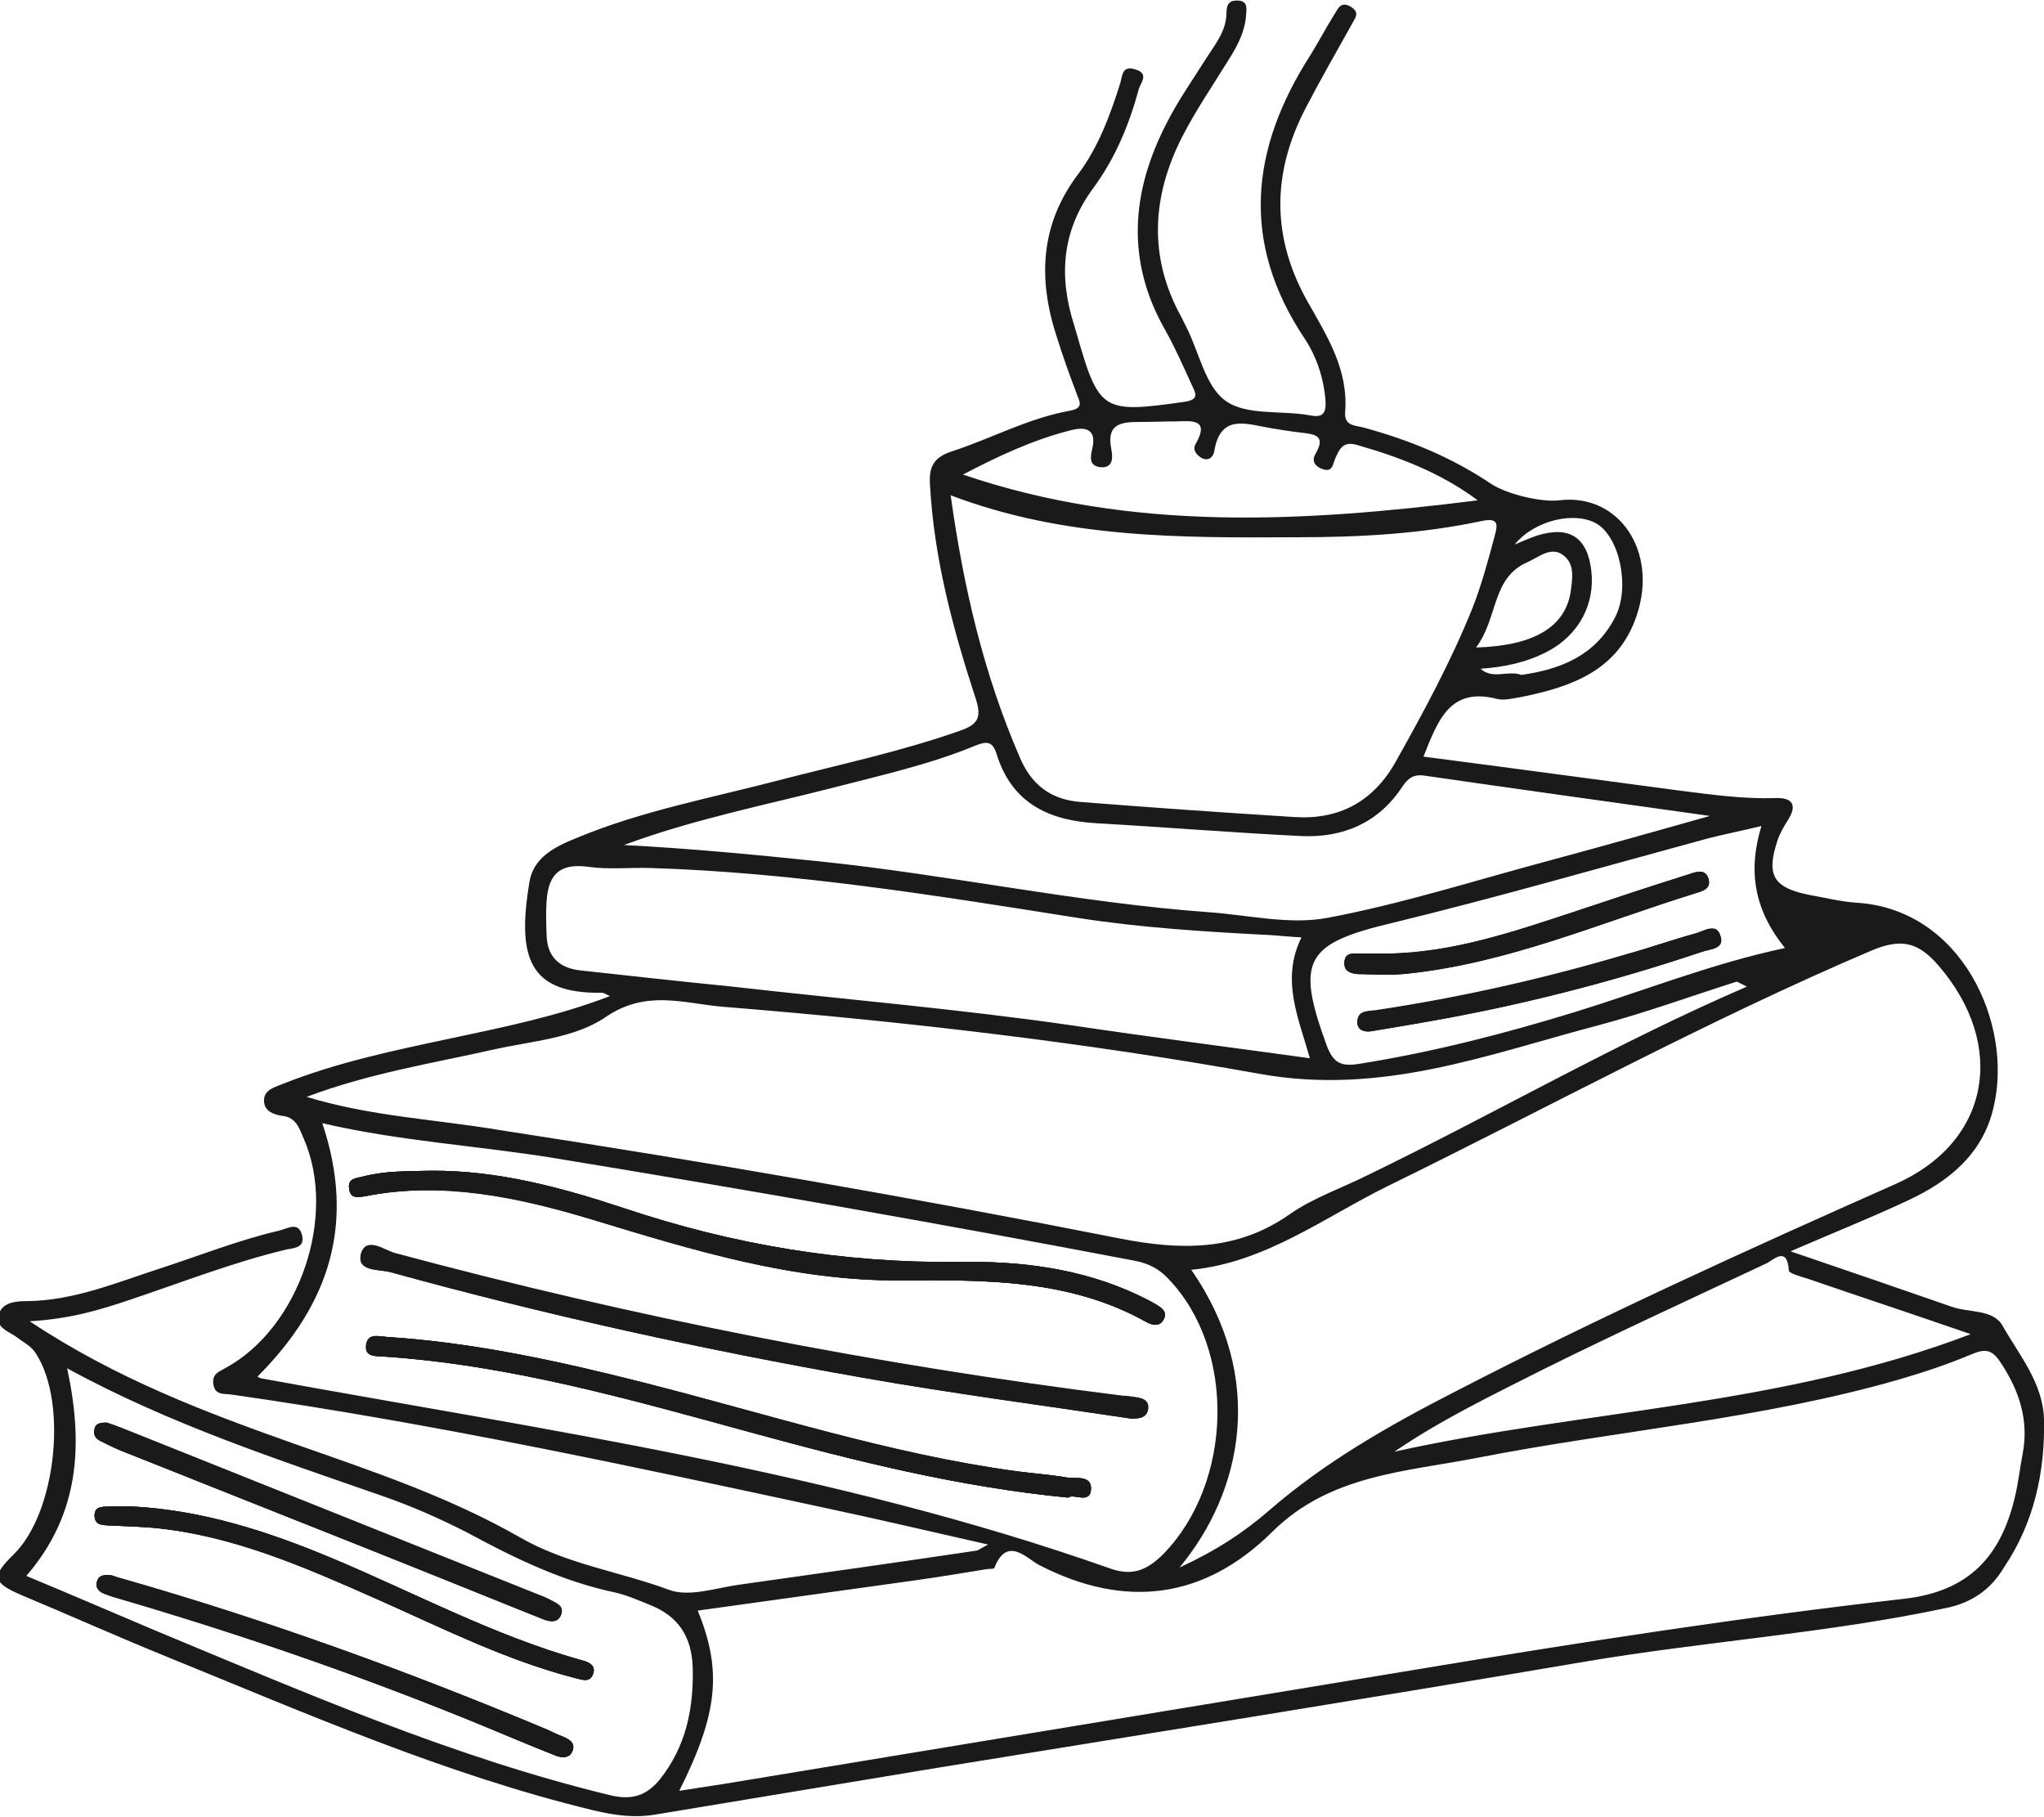 <?xml version="1.0" encoding="utf-8"?>
<!-- Generator: Adobe Illustrator 25.0.0, SVG Export Plug-In . SVG Version: 6.00 Build 0)  -->
<svg version="1.1" id="Capa_1" xmlns="http://www.w3.org/2000/svg" xmlns:xlink="http://www.w3.org/1999/xlink" x="0px" y="0px"
	 viewBox="0 0 365.3 324.7" style="enable-background:new 0 0 365.3 324.7;" xml:space="preserve">
<style type="text/css">
	.st0{fill:#1A1A1A;}
</style>
<g>
	<path class="st0" d="M98.4,286c-0.6-0.3-1.2-0.5-1.8-0.8c-24.8-9.9-49.6-19.8-74.5-29.8c-1.1-0.4-2.2-0.8-3-1.1
		c-1.1,0-2,0.1-2.2,1.1c-0.2,0.9,0.2,1.6,1,2.1c1.2,0.6,2.4,1.2,3.6,1.7c18.7,7.4,37.4,14.8,56,22.3c6.5,2.6,13,5.2,19.4,7.8
		c1.2,0.5,2.8,0.9,3.4-0.8C100.8,287,99.5,286.5,98.4,286z M100.6,310.4c-0.9-0.4-1.8-0.8-2.7-1.2c-24.8-10.5-50.1-19.6-76-27
		c-0.8-0.2-1.6-0.5-1.9-0.6c-1.4-0.2-2.2,0-2.6,0.9c-0.4,1.2,0.2,1.9,1.2,2.3c0.8,0.3,1.6,0.6,2.4,0.8c22.2,6.5,44,14,65.4,22.8
		c4.3,1.8,8.6,3.6,12.9,5.3c1.1,0.5,2.5,0.5,3-0.8C102.9,311.4,101.7,310.8,100.6,310.4z M103.7,296.6
		c-15.6-4.4-29.8-12.1-44.7-18.3c-11.3-4.7-22.8-8.4-35.2-9.1c-1.2,0-2.5-0.1-3.8,0c-1.2,0.1-3-0.3-3.1,1.6c0,1.9,1.6,1.7,3,1.8
		c2.5,0.1,5,0.2,7.5,0.4c14.3,1.4,27.2,7.1,40.1,12.8c11.5,5.1,22.8,10.8,35.1,14c1.3,0.3,2.8,1,3.4-0.7
		C106.6,297.4,104.9,296.9,103.7,296.6z M103.7,296.6c-15.6-4.4-29.8-12.1-44.7-18.3c-11.3-4.7-22.8-8.4-35.2-9.1
		c-1.2,0-2.5-0.1-3.8,0c-1.2,0.1-3-0.3-3.1,1.6c0,1.9,1.6,1.7,3,1.8c2.5,0.1,5,0.2,7.5,0.4c14.3,1.4,27.2,7.1,40.1,12.8
		c11.5,5.1,22.8,10.8,35.1,14c1.3,0.3,2.8,1,3.4-0.7C106.6,297.4,104.9,296.9,103.7,296.6z M100.6,310.4c-0.9-0.4-1.8-0.8-2.7-1.2
		c-24.8-10.5-50.1-19.6-76-27c-0.8-0.2-1.6-0.5-1.9-0.6c-1.4-0.2-2.2,0-2.6,0.9c-0.4,1.2,0.2,1.9,1.2,2.3c0.8,0.3,1.6,0.6,2.4,0.8
		c22.2,6.5,44,14,65.4,22.8c4.3,1.8,8.6,3.6,12.9,5.3c1.1,0.5,2.5,0.5,3-0.8C102.9,311.4,101.7,310.8,100.6,310.4z M98.4,286
		c-0.6-0.3-1.2-0.5-1.8-0.8c-24.8-9.9-49.6-19.8-74.5-29.8c-1.1-0.4-2.2-0.8-3-1.1c-1.1,0-2,0.1-2.2,1.1c-0.2,0.9,0.2,1.6,1,2.1
		c1.2,0.6,2.4,1.2,3.6,1.7c18.7,7.4,37.4,14.8,56,22.3c6.5,2.6,13,5.2,19.4,7.8c1.2,0.5,2.8,0.9,3.4-0.8
		C100.8,287,99.5,286.5,98.4,286z M98.4,286c-0.6-0.3-1.2-0.5-1.8-0.8c-24.8-9.9-49.6-19.8-74.5-29.8c-1.1-0.4-2.2-0.8-3-1.1
		c-1.1,0-2,0.1-2.2,1.1c-0.2,0.9,0.2,1.6,1,2.1c1.2,0.6,2.4,1.2,3.6,1.7c18.7,7.4,37.4,14.8,56,22.3c6.5,2.6,13,5.2,19.4,7.8
		c1.2,0.5,2.8,0.9,3.4-0.8C100.8,287,99.5,286.5,98.4,286z M100.6,310.4c-0.9-0.4-1.8-0.8-2.7-1.2c-24.8-10.5-50.1-19.6-76-27
		c-0.8-0.2-1.6-0.5-1.9-0.6c-1.4-0.2-2.2,0-2.6,0.9c-0.4,1.2,0.2,1.9,1.2,2.3c0.8,0.3,1.6,0.6,2.4,0.8c22.2,6.5,44,14,65.4,22.8
		c4.3,1.8,8.6,3.6,12.9,5.3c1.1,0.5,2.5,0.5,3-0.8C102.9,311.4,101.7,310.8,100.6,310.4z M103.7,296.6
		c-15.6-4.4-29.8-12.1-44.7-18.3c-11.3-4.7-22.8-8.4-35.2-9.1c-1.2,0-2.5-0.1-3.8,0c-1.2,0.1-3-0.3-3.1,1.6c0,1.9,1.6,1.7,3,1.8
		c2.5,0.1,5,0.2,7.5,0.4c14.3,1.4,27.2,7.1,40.1,12.8c11.5,5.1,22.8,10.8,35.1,14c1.3,0.3,2.8,1,3.4-0.7
		C106.6,297.4,104.9,296.9,103.7,296.6z M190.5,264c-3-0.5-6-0.7-8.9-1.1c-22.8-3-44.7-10.2-66.9-15.9c-15-3.8-30.1-7.1-45.6-8.1
		c-1.4-0.1-3.4-0.8-3.7,1.4c-0.3,2.2,1.7,2,3.1,2.1c22.6,1.5,44.2,7.7,65.8,13.6c18.5,5,37,9.7,56.5,11.6c1.1-0.8,4,1.3,4.1-1.6
		C195,263.5,192.2,264.3,190.5,264z M202.6,249.6c-0.7-0.1-1.3-0.2-2-0.2c-44-5.5-87.3-14-130.1-25.5c-1.9-0.5-5.1-3.1-6,0.2
		c-0.7,3,3.2,2.6,5.2,3.1c27.9,7.7,56.1,13.9,84.6,18.9c15.9,2.8,31.9,4.9,47.9,7.3c1.3,0,2.6-0.1,2.9-1.5
		C205.4,250.2,204,249.8,202.6,249.6z M206.4,233c-1-0.6-2.1-1.1-3.1-1.6c-10.2-4.8-21.1-6.1-32.1-5.9c-20.5,0.3-40.3-3.1-59.7-9.6
		c-11.2-3.7-22.6-6.8-34.6-6.7c-4,0.1-8,0-11.9,1c-1.3,0.3-2.9,0.3-2.6,2.2c0.3,2,1.9,1.5,3.1,1.3c13.8-2.6,27.1,0.3,40.3,4.2
		c18,5.4,35.9,10.9,55,10.9c15.1-0.1,30.4-0.3,44.2,7.5c1.2,0.6,2.3,0.7,3-0.6C208.7,234.3,207.4,233.6,206.4,233z M103.7,296.6
		c-15.6-4.4-29.8-12.1-44.7-18.3c-11.3-4.7-22.8-8.4-35.2-9.1c-1.2,0-2.5-0.1-3.8,0c-1.2,0.1-3-0.3-3.1,1.6c0,1.9,1.6,1.7,3,1.8
		c2.5,0.1,5,0.2,7.5,0.4c14.3,1.4,27.2,7.1,40.1,12.8c11.5,5.1,22.8,10.8,35.1,14c1.3,0.3,2.8,1,3.4-0.7
		C106.6,297.4,104.9,296.9,103.7,296.6z M100.6,310.4c-0.9-0.4-1.8-0.8-2.7-1.2c-24.8-10.5-50.1-19.6-76-27
		c-0.8-0.2-1.6-0.5-1.9-0.6c-1.4-0.2-2.2,0-2.6,0.9c-0.4,1.2,0.2,1.9,1.2,2.3c0.8,0.3,1.6,0.6,2.4,0.8c22.2,6.5,44,14,65.4,22.8
		c4.3,1.8,8.6,3.6,12.9,5.3c1.1,0.5,2.5,0.5,3-0.8C102.9,311.4,101.7,310.8,100.6,310.4z M17.9,257.5c1.2,0.6,2.4,1.2,3.6,1.7
		c18.7,7.4,37.4,14.8,56,22.3c6.5,2.6,13,5.2,19.4,7.8c1.2,0.5,2.8,0.9,3.4-0.8c0.5-1.5-0.8-1.9-1.9-2.4c-0.6-0.3-1.2-0.5-1.8-0.8
		c-24.8-9.9-49.6-19.8-74.5-29.8c-1.1-0.4-2.2-0.8-3-1.1c-1.1,0-2,0.1-2.2,1.1C16.6,256.4,17.1,257.1,17.9,257.5z M206.4,233
		c-1-0.6-2.1-1.1-3.1-1.6c-10.2-4.8-21.1-6.1-32.1-5.9c-20.5,0.3-40.3-3.1-59.7-9.6c-11.2-3.7-22.6-6.8-34.6-6.7c-4,0.1-8,0-11.9,1
		c-1.3,0.3-2.9,0.3-2.6,2.2c0.3,2,1.9,1.5,3.1,1.3c13.8-2.6,27.1,0.3,40.3,4.2c18,5.4,35.9,10.9,55,10.9c15.1-0.1,30.4-0.3,44.2,7.5
		c1.2,0.6,2.3,0.7,3-0.6C208.7,234.3,207.4,233.6,206.4,233z M202.6,249.6c-0.7-0.1-1.3-0.2-2-0.2c-44-5.5-87.3-14-130.1-25.5
		c-1.9-0.5-5.1-3.1-6,0.2c-0.7,3,3.2,2.6,5.2,3.1c27.9,7.7,56.1,13.9,84.6,18.9c15.9,2.8,31.9,4.9,47.9,7.3c1.3,0,2.6-0.1,2.9-1.5
		C205.4,250.2,204,249.8,202.6,249.6z M190.5,264c-3-0.5-6-0.7-8.9-1.1c-22.8-3-44.7-10.2-66.9-15.9c-15-3.8-30.1-7.1-45.6-8.1
		c-1.4-0.1-3.4-0.8-3.7,1.4c-0.3,2.2,1.7,2,3.1,2.1c22.6,1.5,44.2,7.7,65.8,13.6c18.5,5,37,9.7,56.5,11.6c1.1-0.8,4,1.3,4.1-1.6
		C195,263.5,192.2,264.3,190.5,264z M365.3,253.6c-0.2-6.5-4.4-11.4-7.4-16.7c-1.7-3-6-2.3-9.1-3.4c-9.2-3.2-18.5-6.4-28.8-9.9
		c7.6-3.3,14.4-6,21-9.1c7.3-3.4,13.4-8.3,15.3-16.7c3.5-14.7-5.6-35.4-24.6-36.5c-2.8-0.2-5.6-0.9-8.4-1.4
		c-6.4-1.3-7.7-3.5-5.6-9.8c0.4-1.2,1.1-2.4,1.8-3.5c1.8-2.8,0.8-4.1-2.2-4c-5.7,0.2-11.3-0.6-16.9-1.3c-15.2-2-30.5-4.1-46-6.1
		c2.6-6.5,4.7-12.5,13.2-10.3c1.2,0.3,2.7-0.1,4-0.3c9.1-1.8,17.6-4.7,20.9-14.6c3.9-11.5-3.2-21.9-13.8-20.6
		c-3.2,0.4-9.5-1.1-12.3-3c-7-4.7-14.6-7.8-22.7-10c-1.4-0.4-3.5-0.2-3.3-2.8c0.6-7.5-3.2-13.5-6.6-19.5
		c-6.6-11.6-6.5-23.1-0.5-34.7c2.6-5,5.4-9.9,8.2-14.9c0.6-1.2,1.7-2.2-0.1-3.3c-1.9-1.1-2.3,0.5-3,1.5c-1.5,2.4-2.8,4.9-4.3,7.3
		c-10.6,16.6-12.4,33.3-1,50.4c2.2,3.3,3.5,7.2,3.8,11.3c0.1,2.2-0.5,3-2.9,2.5c-5.1-0.9-11.3,0.1-15-2.6c-3.6-2.6-4.7-8.7-7-13.2
		c-0.3-0.6-0.6-1.2-0.9-1.8c-5.9-10.7-5.2-21.5,0.1-32c2.5-4.9,5.6-9.4,8.5-14.1c1.5-2.4,2.8-4.9,3-7.8c0.1-1.2,0.3-2.5-1.4-2.6
		c-1.4-0.1-2.1,0.5-2.1,2.1c0,3.4-2.1,5.8-3.8,8.5c-2.4,3.8-5,7.5-7,11.5c-6.2,12.1-7.2,24.4-0.2,36.7c1.8,3.2,3.3,6.6,4.8,9.9
		c0.6,1.3,1.5,2.6-1.3,3c-14.8,2.1-15.3,1.8-19.4-12.6c-0.1-0.3-0.2-0.6-0.3-1c-2.8-8.7-2.3-16.9,3.4-24.6
		c3.9-5.3,6.4-11.3,8.1-17.6c0.3-1.2,2-2.8-0.6-3.6c-2.4-0.8-2.3,1.2-2.7,2.5c-1.8,5.7-3.9,11.4-7.5,16.2c-6.8,9-7.2,18.7-3.9,28.9
		c1.1,3.5,2.3,6.9,3.6,10.3c0.6,1.6,1.3,2.6-1.2,3.1c-7.4,1.3-14.1,5-21.2,7.3c-3,1-4,2.6-3.8,5.8c0.7,13.2,4.1,25.9,8.2,38.4
		c1.1,3.4,0.3,4.6-2.9,5.7c-10.5,3.7-21.4,6-32.2,8.8c-12.2,3.2-24.7,5.5-36.4,10.4c-3.7,1.5-7.6,3.4-8.3,7.9
		c-2.2,13.4-0.1,19.9,13,19.7c0.3,0,0.6,0.2,1.4,0.6c-9.4,3.6-18.8,5.5-28.2,7.5c-10.3,2.2-20.5,4.3-30.3,8.2
		c-1.5,0.6-3.5,1.1-3.3,3.2c0.1,1.7,1.8,2.3,3.3,2.5c2.5,0.3,3,2.3,3.8,4.1c6,13.8-0.8,33.7-13.9,40.9c-1.2,0.7-2.4,1-2.3,2.7
		c0.2,2.3,1.9,1.9,3.3,2.1c35.8,5.1,71,12.7,106.3,20.3c9.4,2,18.7,4.2,28.9,6.5c-1.4,0.7-1.8,1.1-2.2,1.1
		c-14.1,2.1-28.3,4.1-42.5,6.1c-4.1,0.6-8.8,2.2-12.3,0.9c-8.9-3.3-18.4-4.6-26.7-9.4c-12.6-7.2-26.3-11.8-40-16.6
		c-16.1-5.7-32.1-11.7-47.6-22c7.1-0.4,12.5-2,17.8-3.8c9.3-3.1,18.4-6.7,28-9c1.4-0.3,3.4-0.3,2.9-2.5c-0.6-2.6-2.5-1.3-4.1-0.9
		c-7.3,1.7-14.3,4.5-21.4,6.8c-7.7,2.5-15.3,5.7-23.6,5.8c-1.8,0-4.4,0.1-5.1,2.3c-0.8,2.5,1.9,3.1,3.4,4.3c1.2,0.9,2.5,1.5,3.3,2.9
		c5.6,8.8,3.5,28.3-4,35.7c-4.1,4-3.9,5.1,1.5,7.4c8.6,3.6,17.1,7.4,25.7,10.9c25.1,10.2,49.9,21.1,76.4,27.5
		c3.8,0.9,7.4,1.4,11.3,0.7c16.9-2.8,33.8-5.6,50.7-8.4c38.2-6.2,76.5-12.3,114.7-18.8c21.7-3.7,43.6-5.1,65.2-9.7
		c4.6-1,7.9-3.4,10.2-7.3C363.5,272.1,365.5,263.1,365.3,253.6z M323.1,228.5c9.3,3.2,18.7,6.3,29.1,9.9
		c-33.8,12.9-69.1,13.5-103,21c8.5-5.8,17.7-10.2,26.8-14.8c13.1-6.5,26.4-12.6,39.6-18.8c1.3-0.6,3.8-3.3,4.1,1.2
		C319.6,227.5,321.8,228.1,323.1,228.5z M346.5,172.6c12.2,14.2,9.2,31.5-7.8,39c-26.6,11.8-53,23.8-78.9,37.2
		c-11.7,6-23.1,12.5-33.1,21.2c-4.4,3.8-9.2,7-15.9,10.1c11.3-13.6,15.5-33.9,2.1-53.2c13.3-1.3,23.8-9.4,35.2-15
		c28.8-14.1,56.9-29.5,86.5-42.1C339.9,167.6,342.9,168.4,346.5,172.6z M319,169.4c-13.1,2.8-25.1,7.6-37.4,11.4
		c-12.7,3.9-25.5,7.2-38.7,9.3c-3.2,0.5-4.6-0.1-5.8-3.3c-5.6-15.3-3.8-18.2,11.8-21.9c18.5-4.5,36.9-9.8,55.3-14.8
		c3.2-0.9,6.5-1.5,10.6-2.5C312.3,155.8,313.6,162.7,319,169.4z M285.4,93.6c4.1,2.5,6,11.5,3.2,16.8c-3.5,6.7-9.6,9.2-16.7,10.2
		c-2.4-0.9-5.1,0.9-7.3-1.1c4.2-0.3,8.2-1.1,12-3.1c5.5-2.9,8.5-8.4,7.8-14.4s-3.9-8.1-9.7-6.3c-1.2,0.4-2.3,0.9-4,1.6
		C274.3,92.9,281.5,91.3,285.4,93.6z M273.1,100.4c2-0.9,4.2-2.9,6.4-1.1c2,1.6,1.5,4.2,1.2,6.5c-1,6.2-6.5,9.6-16.9,9.9
		C267.8,110.4,266.5,103.2,273.1,100.4z M191.3,76.9c3-0.8,4.7,0,3.9,3.3c-0.4,1.7-0.5,3.1,1.6,3.3c2.4,0.1,2-2.2,1.8-3.3
		c-0.9-4.6,1.9-4.8,5.2-4.8c2.2,0,4.3-0.1,6.5-0.1c2.8-0.1,5.9-0.4,3.4,4c-0.6,1,0,1.9,1,2.5c1.2,0.7,2.1-0.1,2.3-1.1
		c1.1-6.9,5.8-4.9,10.1-4.2c1.8,0.3,3.6,0.6,5.4,0.8c2.3,0.3,4.6,0.4,2.6,3.8c-0.6,1-0.4,2.1,1.2,2.7c1.9,0.7,1.9-0.9,2.3-1.8
		c0.8-1.8,1.4-3.2,3.9-2.5c7.7,2.2,15,5,21.6,9.9c-31,3.9-61.8,5.7-92-4.6C178.4,81.5,184.6,78.6,191.3,76.9z M169.9,88.5
		c20.5,7.8,41.4,7.6,62.1,7.5c11,0,22-0.6,32.8-2.9c2.9-0.6,2.9,0.5,2.4,2.4c-1.2,4.5-2.4,9-4.1,13.3c-3.8,9.4-8.6,18.3-13.6,27.2
		c-4,7.2-10.1,10.5-18.1,10c-12.8-0.8-25.6-1.7-38.3-2.7c-5.2-0.4-8.8-3-10.9-8.1C175.8,120.4,172.2,105,169.9,88.5z M149.1,140.7
		c8.5-2.2,17.1-4.1,25.3-7.5c2-0.8,3-0.7,3.7,1.5c2.7,8.8,9.3,11.9,17.8,12.4c12.3,0.7,24.5,1.7,36.8,2.3c7.4,0.3,13.7-2.4,17.9-8.8
		c1-1.5,2-2.3,4-2c16.6,2.4,33.2,4.7,51,7.2c-10.3,2.9-19.5,5.5-28.8,8c-13.1,3.5-26.2,7.7-39.5,10.2c-6.8,1.3-14.2-0.5-21.3-1
		c-23.4-1.7-46.4-6.7-69.7-9.1c-11.6-1.2-23.1-2.3-34.8-2.9C123.9,146.4,136.6,143.9,149.1,140.7z M103.7,173.4
		c-3.6-0.4-5.8-2.3-6-6c-0.1-2.5-0.2-5,0.1-7.5c0.6-4.3,3-5.6,7.4-5c3.6,0.5,7.3,0.1,11,0.2c25.7,0.8,51,4.9,76.3,8.9
		c11.5,1.8,23.1,2.5,34.7,3.1c1.6,0.1,3.3,0.3,5.4,0.4c-3.7,7.5-0.6,14.2,1.5,21.6c-14.5-2-28.6-3.8-42.7-5.9
		c-20.1-2.9-40.3-4.6-60.5-6.9C121.9,175.4,112.8,174.4,103.7,173.4z M54.8,196c11.1-4.2,22.5-6,33.6-8.5c6.8-1.5,14.4-2,19.9-5.8
		c7.2-4.9,13.9-2.4,20.9-1.8c32.2,2.6,64.3,6.3,96,12c21.8,3.9,40.7-3.5,60.5-8.7c8.3-2.2,16.5-5.2,24.7-7.8
		c0.6,0.3,1.2,0.6,1.8,0.9c-23.2,10-45.1,22.7-67.8,33.7c-4.6,2.3-9.6,4-13.8,6.9c-9.6,6.8-19.8,6.5-30.5,4.4
		c-36.9-7.3-73.9-13.7-111-19.4C77.8,200,66.3,199.5,54.8,196z M46.7,246.3c-0.1,0-0.3-0.1-0.7-0.3c12.9-12.9,17.6-27.4,11.6-45.3
		c13.7,3.2,27.6,4,41.2,6.2c34.8,5.7,69.5,11.8,104.1,18.4c2.5,0.5,4.3,1.5,5.9,3.2c12.2,12.7,11.5,36.5-0.9,49.2
		c-3.2,3.2-5.9,3.9-9.7,2.5C149.1,262.9,97.7,255.6,46.7,246.3z M109.1,320.8c-28.1-6.8-54.5-18.3-81-29.3
		c-7.6-3.2-15.2-6.5-23.4-9.9c9.6-11.1,10.2-23.6,7.3-37.1c18.3,10,37.4,16.2,56.3,22.8c5.2,1.8,10.2,4,15.1,6.5
		c8.5,4.6,17.1,8.8,26.7,10.8c2.1,0.5,4.1,1.4,6.1,2.2c5,2,7.4,5.6,7.6,11.1c0.2,7.4-1.2,14.2-5.9,20.1
		C115.5,320.9,112.9,321.7,109.1,320.8z M361.5,259.7c-0.5,2.6-0.8,5.3-1.4,7.8c-2.5,10.6-8.2,16.9-19.9,18.2
		c-29.1,3.3-58,7.8-86.9,12.6c-41.2,6.8-82.3,13.6-123.5,20.4c-2.6,0.4-5.2,0.8-8.4,1.3c6.9-13.8,7.7-21.4,3.3-32.2
		c13-1.8,25.9-3.6,38.8-5.4c4.3-0.6,8.5-1.3,12.8-2c0.5-0.1,1.3,0,1.4-0.2c2.3-6,6-1.5,8.1-0.5c15.4,7.9,29.5,6,41.6-6
		c10.3-10.2,23.8-10.7,36.6-13.2c25.1-4.9,50.8-6.9,75.4-14c4.5-1.3,8.9-2.8,13.2-4.6c2.6-1.1,3.7-0.4,5.1,1.8
		C360.9,248.6,362.6,253.8,361.5,259.7z M302.9,166.8c-4,1.1-7.9,2.5-11.9,3.6c-14.8,4.4-29.8,7.8-45.1,10.1c-1.4,0.2-3.3,0-3.3,2.1
		c0,1.5,1.3,1.7,2.3,1.6c3.5-0.6,6.8-1.2,10-1.7c16.7-2.9,33.1-7.1,49.2-12.5c1.4-0.5,4.1-0.5,3.4-2.7
		C306.8,164.7,304.5,166.4,302.9,166.8z M251.3,174c18.1-1.8,34.6-9.1,51.7-14.4c1.3-0.4,2.9-0.8,2.3-2.6s-2.3-1.1-3.4-0.7
		c-6.6,2.1-13.2,4.3-19.9,6.5c-11.2,3.6-22.4,7.6-34.4,7.7c-1.5,0-3,0-4.5,0c-1.1,0-2.6-0.3-2.8,1.3c-0.3,1.8,1.1,2.2,2.6,2.3
		C245.7,174.1,248.5,174.3,251.3,174z M105.8,217.9c18,5.4,35.9,10.9,55,10.9c15.1-0.1,30.4-0.3,44.2,7.5c1.2,0.6,2.3,0.7,3-0.6
		c0.7-1.4-0.5-2.1-1.5-2.7c-1-0.6-2.1-1.1-3.1-1.6c-10.2-4.8-21.1-6.1-32.1-5.9c-20.5,0.3-40.3-3.1-59.7-9.6
		c-11.2-3.7-22.6-6.8-34.6-6.7c-4,0.1-8,0-11.9,1c-1.3,0.3-2.9,0.3-2.6,2.2c0.3,2,1.9,1.5,3.1,1.3C79.4,211,92.7,214,105.8,217.9z
		 M154.4,246.1c15.9,2.8,31.9,4.9,47.9,7.3c1.3,0,2.6-0.1,2.9-1.5c0.3-1.8-1.1-2.1-2.5-2.3c-0.7-0.1-1.3-0.2-2-0.2
		c-44-5.5-87.3-14-130.1-25.5c-1.9-0.5-5.1-3.1-6,0.2c-0.7,3,3.2,2.6,5.2,3.1C97.6,235,125.9,241.1,154.4,246.1z M190.5,264
		c-3-0.5-6-0.7-8.9-1.1c-22.8-3-44.7-10.2-66.9-15.9c-15-3.8-30.1-7.1-45.6-8.1c-1.4-0.1-3.4-0.8-3.7,1.4c-0.3,2.2,1.7,2,3.1,2.1
		c22.6,1.5,44.2,7.7,65.8,13.6c18.5,5,37,9.7,56.5,11.6c1.1-0.8,4,1.3,4.1-1.6C195,263.5,192.2,264.3,190.5,264z M103.7,296.6
		c-15.6-4.4-29.8-12.1-44.7-18.3c-11.3-4.7-22.8-8.4-35.2-9.1c-1.2,0-2.5-0.1-3.8,0c-1.2,0.1-3-0.3-3.1,1.6c0,1.9,1.6,1.7,3,1.8
		c2.5,0.1,5,0.2,7.5,0.4c14.3,1.4,27.2,7.1,40.1,12.8c11.5,5.1,22.8,10.8,35.1,14c1.3,0.3,2.8,1,3.4-0.7
		C106.6,297.4,104.9,296.9,103.7,296.6z M100.6,310.4c-0.9-0.4-1.8-0.8-2.7-1.2c-24.8-10.5-50.1-19.6-76-27
		c-0.8-0.2-1.6-0.5-1.9-0.6c-1.4-0.2-2.2,0-2.6,0.9c-0.4,1.2,0.2,1.9,1.2,2.3c0.8,0.3,1.6,0.6,2.4,0.8c22.2,6.5,44,14,65.4,22.8
		c4.3,1.8,8.6,3.6,12.9,5.3c1.1,0.5,2.5,0.5,3-0.8C102.9,311.4,101.7,310.8,100.6,310.4z M17.9,257.5c1.2,0.6,2.4,1.2,3.6,1.7
		c18.7,7.4,37.4,14.8,56,22.3c6.5,2.6,13,5.2,19.4,7.8c1.2,0.5,2.8,0.9,3.4-0.8c0.5-1.5-0.8-1.9-1.9-2.4c-0.6-0.3-1.2-0.5-1.8-0.8
		c-24.8-9.9-49.6-19.8-74.5-29.8c-1.1-0.4-2.2-0.8-3-1.1c-1.1,0-2,0.1-2.2,1.1C16.6,256.4,17.1,257.1,17.9,257.5z M190.5,264
		c-3-0.5-6-0.7-8.9-1.1c-22.8-3-44.7-10.2-66.9-15.9c-15-3.8-30.1-7.1-45.6-8.1c-1.4-0.1-3.4-0.8-3.7,1.4c-0.3,2.2,1.7,2,3.1,2.1
		c22.6,1.5,44.2,7.7,65.8,13.6c18.5,5,37,9.7,56.5,11.6c1.1-0.8,4,1.3,4.1-1.6C195,263.5,192.2,264.3,190.5,264z M202.6,249.6
		c-0.7-0.1-1.3-0.2-2-0.2c-44-5.5-87.3-14-130.1-25.5c-1.9-0.5-5.1-3.1-6,0.2c-0.7,3,3.2,2.6,5.2,3.1c27.9,7.7,56.1,13.9,84.6,18.9
		c15.9,2.8,31.9,4.9,47.9,7.3c1.3,0,2.6-0.1,2.9-1.5C205.4,250.2,204,249.8,202.6,249.6z M206.4,233c-1-0.6-2.1-1.1-3.1-1.6
		c-10.2-4.8-21.1-6.1-32.1-5.9c-20.5,0.3-40.3-3.1-59.7-9.6c-11.2-3.7-22.6-6.8-34.6-6.7c-4,0.1-8,0-11.9,1
		c-1.3,0.3-2.9,0.3-2.6,2.2c0.3,2,1.9,1.5,3.1,1.3c13.8-2.6,27.1,0.3,40.3,4.2c18,5.4,35.9,10.9,55,10.9c15.1-0.1,30.4-0.3,44.2,7.5
		c1.2,0.6,2.3,0.7,3-0.6C208.7,234.3,207.4,233.6,206.4,233z M98.4,286c-0.6-0.3-1.2-0.5-1.8-0.8c-24.8-9.9-49.6-19.8-74.5-29.8
		c-1.1-0.4-2.2-0.8-3-1.1c-1.1,0-2,0.1-2.2,1.1c-0.2,0.9,0.2,1.6,1,2.1c1.2,0.6,2.4,1.2,3.6,1.7c18.7,7.4,37.4,14.8,56,22.3
		c6.5,2.6,13,5.2,19.4,7.8c1.2,0.5,2.8,0.9,3.4-0.8C100.8,287,99.5,286.5,98.4,286z M100.6,310.4c-0.9-0.4-1.8-0.8-2.7-1.2
		c-24.8-10.5-50.1-19.6-76-27c-0.8-0.2-1.6-0.5-1.9-0.6c-1.4-0.2-2.2,0-2.6,0.9c-0.4,1.2,0.2,1.9,1.2,2.3c0.8,0.3,1.6,0.6,2.4,0.8
		c22.2,6.5,44,14,65.4,22.8c4.3,1.8,8.6,3.6,12.9,5.3c1.1,0.5,2.5,0.5,3-0.8C102.9,311.4,101.7,310.8,100.6,310.4z M103.7,296.6
		c-15.6-4.4-29.8-12.1-44.7-18.3c-11.3-4.7-22.8-8.4-35.2-9.1c-1.2,0-2.5-0.1-3.8,0c-1.2,0.1-3-0.3-3.1,1.6c0,1.9,1.6,1.7,3,1.8
		c2.5,0.1,5,0.2,7.5,0.4c14.3,1.4,27.2,7.1,40.1,12.8c11.5,5.1,22.8,10.8,35.1,14c1.3,0.3,2.8,1,3.4-0.7
		C106.6,297.4,104.9,296.9,103.7,296.6z M206.4,233c-1-0.6-2.1-1.1-3.1-1.6c-10.2-4.8-21.1-6.1-32.1-5.9
		c-20.5,0.3-40.3-3.1-59.7-9.6c-11.2-3.7-22.6-6.8-34.6-6.7c-4,0.1-8,0-11.9,1c-1.3,0.3-2.9,0.3-2.6,2.2c0.3,2,1.9,1.5,3.1,1.3
		c13.8-2.6,27.1,0.3,40.3,4.2c18,5.4,35.9,10.9,55,10.9c15.1-0.1,30.4-0.3,44.2,7.5c1.2,0.6,2.3,0.7,3-0.6
		C208.7,234.3,207.4,233.6,206.4,233z M202.6,249.6c-0.7-0.1-1.3-0.2-2-0.2c-44-5.5-87.3-14-130.1-25.5c-1.9-0.5-5.1-3.1-6,0.2
		c-0.7,3,3.2,2.6,5.2,3.1c27.9,7.7,56.1,13.9,84.6,18.9c15.9,2.8,31.9,4.9,47.9,7.3c1.3,0,2.6-0.1,2.9-1.5
		C205.4,250.2,204,249.8,202.6,249.6z M190.5,264c-3-0.5-6-0.7-8.9-1.1c-22.8-3-44.7-10.2-66.9-15.9c-15-3.8-30.1-7.1-45.6-8.1
		c-1.4-0.1-3.4-0.8-3.7,1.4c-0.3,2.2,1.7,2,3.1,2.1c22.6,1.5,44.2,7.7,65.8,13.6c18.5,5,37,9.7,56.5,11.6c1.1-0.8,4,1.3,4.1-1.6
		C195,263.5,192.2,264.3,190.5,264z M103.7,296.6c-15.6-4.4-29.8-12.1-44.7-18.3c-11.3-4.7-22.8-8.4-35.2-9.1c-1.2,0-2.5-0.1-3.8,0
		c-1.2,0.1-3-0.3-3.1,1.6c0,1.9,1.6,1.7,3,1.8c2.5,0.1,5,0.2,7.5,0.4c14.3,1.4,27.2,7.1,40.1,12.8c11.5,5.1,22.8,10.8,35.1,14
		c1.3,0.3,2.8,1,3.4-0.7C106.6,297.4,104.9,296.9,103.7,296.6z M100.6,310.4c-0.9-0.4-1.8-0.8-2.7-1.2c-24.8-10.5-50.1-19.6-76-27
		c-0.8-0.2-1.6-0.5-1.9-0.6c-1.4-0.2-2.2,0-2.6,0.9c-0.4,1.2,0.2,1.9,1.2,2.3c0.8,0.3,1.6,0.6,2.4,0.8c22.2,6.5,44,14,65.4,22.8
		c4.3,1.8,8.6,3.6,12.9,5.3c1.1,0.5,2.5,0.5,3-0.8C102.9,311.4,101.7,310.8,100.6,310.4z M98.4,286c-0.6-0.3-1.2-0.5-1.8-0.8
		c-24.8-9.9-49.6-19.8-74.5-29.8c-1.1-0.4-2.2-0.8-3-1.1c-1.1,0-2,0.1-2.2,1.1c-0.2,0.9,0.2,1.6,1,2.1c1.2,0.6,2.4,1.2,3.6,1.7
		c18.7,7.4,37.4,14.8,56,22.3c6.5,2.6,13,5.2,19.4,7.8c1.2,0.5,2.8,0.9,3.4-0.8C100.8,287,99.5,286.5,98.4,286z M98.4,286
		c-0.6-0.3-1.2-0.5-1.8-0.8c-24.8-9.9-49.6-19.8-74.5-29.8c-1.1-0.4-2.2-0.8-3-1.1c-1.1,0-2,0.1-2.2,1.1c-0.2,0.9,0.2,1.6,1,2.1
		c1.2,0.6,2.4,1.2,3.6,1.7c18.7,7.4,37.4,14.8,56,22.3c6.5,2.6,13,5.2,19.4,7.8c1.2,0.5,2.8,0.9,3.4-0.8
		C100.8,287,99.5,286.5,98.4,286z M100.6,310.4c-0.9-0.4-1.8-0.8-2.7-1.2c-24.8-10.5-50.1-19.6-76-27c-0.8-0.2-1.6-0.5-1.9-0.6
		c-1.4-0.2-2.2,0-2.6,0.9c-0.4,1.2,0.2,1.9,1.2,2.3c0.8,0.3,1.6,0.6,2.4,0.8c22.2,6.5,44,14,65.4,22.8c4.3,1.8,8.6,3.6,12.9,5.3
		c1.1,0.5,2.5,0.5,3-0.8C102.9,311.4,101.7,310.8,100.6,310.4z M103.7,296.6c-15.6-4.4-29.8-12.1-44.7-18.3
		c-11.3-4.7-22.8-8.4-35.2-9.1c-1.2,0-2.5-0.1-3.8,0c-1.2,0.1-3-0.3-3.1,1.6c0,1.9,1.6,1.7,3,1.8c2.5,0.1,5,0.2,7.5,0.4
		c14.3,1.4,27.2,7.1,40.1,12.8c11.5,5.1,22.8,10.8,35.1,14c1.3,0.3,2.8,1,3.4-0.7C106.6,297.4,104.9,296.9,103.7,296.6z
		 M103.7,296.6c-15.6-4.4-29.8-12.1-44.7-18.3c-11.3-4.7-22.8-8.4-35.2-9.1c-1.2,0-2.5-0.1-3.8,0c-1.2,0.1-3-0.3-3.1,1.6
		c0,1.9,1.6,1.7,3,1.8c2.5,0.1,5,0.2,7.5,0.4c14.3,1.4,27.2,7.1,40.1,12.8c11.5,5.1,22.8,10.8,35.1,14c1.3,0.3,2.8,1,3.4-0.7
		C106.6,297.4,104.9,296.9,103.7,296.6z M100.6,310.4c-0.9-0.4-1.8-0.8-2.7-1.2c-24.8-10.5-50.1-19.6-76-27
		c-0.8-0.2-1.6-0.5-1.9-0.6c-1.4-0.2-2.2,0-2.6,0.9c-0.4,1.2,0.2,1.9,1.2,2.3c0.8,0.3,1.6,0.6,2.4,0.8c22.2,6.5,44,14,65.4,22.8
		c4.3,1.8,8.6,3.6,12.9,5.3c1.1,0.5,2.5,0.5,3-0.8C102.9,311.4,101.7,310.8,100.6,310.4z M98.4,286c-0.6-0.3-1.2-0.5-1.8-0.8
		c-24.8-9.9-49.6-19.8-74.5-29.8c-1.1-0.4-2.2-0.8-3-1.1c-1.1,0-2,0.1-2.2,1.1c-0.2,0.9,0.2,1.6,1,2.1c1.2,0.6,2.4,1.2,3.6,1.7
		c18.7,7.4,37.4,14.8,56,22.3c6.5,2.6,13,5.2,19.4,7.8c1.2,0.5,2.8,0.9,3.4-0.8C100.8,287,99.5,286.5,98.4,286z"/>
	<path class="st0" d="M195,266c-0.1,2.9-3,0.8-4.1,1.6c-19.5-1.9-38-6.5-56.5-11.6c-21.6-5.9-43.2-12.1-65.8-13.6
		c-1.5-0.1-3.5,0.1-3.1-2.1c0.3-2.1,2.3-1.5,3.7-1.4c15.5,1,30.6,4.3,45.6,8.1c22.2,5.6,44.1,12.8,66.9,15.9c3,0.4,6,0.6,8.9,1.1
		C192.2,264.3,195,263.5,195,266z"/>
	<path class="st0" d="M205.1,252c-0.3,1.4-1.6,1.5-2.9,1.5c-16-2.4-32-4.5-47.9-7.3c-28.5-5-56.7-11.2-84.6-18.9
		c-2-0.5-5.9-0.1-5.2-3.1c0.8-3.3,4.1-0.7,6-0.2c42.8,11.5,86.1,20,130.1,25.5c0.7,0.1,1.3,0.2,2,0.2
		C204,249.8,205.4,250.2,205.1,252z"/>
	<path class="st0" d="M208,235.7c-0.6,1.3-1.8,1.2-3,0.6c-13.8-7.8-29.1-7.6-44.2-7.5c-19.1,0.1-37-5.4-55-10.9
		c-13.1-4-26.4-6.9-40.3-4.2c-1.3,0.2-2.9,0.7-3.1-1.3c-0.3-1.9,1.3-1.8,2.6-2.2c3.9-1,7.9-0.9,11.9-1c12-0.1,23.4,3,34.6,6.7
		c19.4,6.5,39.2,9.8,59.7,9.6c11-0.2,21.9,1.1,32.1,5.9c1.1,0.5,2.1,1,3.1,1.6C207.4,233.6,208.7,234.3,208,235.7z"/>
	<path class="st0" d="M100.3,288.4c-0.6,1.7-2.1,1.3-3.4,0.8c-6.5-2.5-13-5.2-19.4-7.8c-18.7-7.4-37.4-14.8-56-22.3
		c-1.2-0.5-2.4-1.1-3.6-1.7c-0.8-0.4-1.2-1.1-1-2.1s1.1-1.1,2.2-1.1c0.9,0.3,2,0.7,3,1.1c24.8,9.9,49.7,19.9,74.5,29.8
		c0.6,0.2,1.2,0.5,1.8,0.8C99.5,286.5,100.8,287,100.3,288.4z"/>
	<path class="st0" d="M102.3,312.9c-0.5,1.3-1.9,1.2-3,0.8c-4.3-1.7-8.6-3.5-12.9-5.3C65,299.6,43.2,292,21,285.5
		c-0.8-0.2-1.6-0.5-2.4-0.8c-1-0.4-1.7-1.1-1.2-2.3c0.3-0.9,1.2-1.1,2.6-0.9c0.3,0.1,1.1,0.4,1.9,0.6c25.9,7.4,51.2,16.6,76,27
		c0.9,0.4,1.8,0.9,2.7,1.2C101.7,310.8,102.9,311.4,102.3,312.9z"/>
	<path class="st0" d="M106,299.1c-0.6,1.7-2,1-3.4,0.7c-12.3-3.2-23.6-8.9-35.1-14c-12.9-5.7-25.8-11.5-40.1-12.8
		c-2.5-0.2-5-0.3-7.5-0.4c-1.3-0.1-3,0.1-3-1.8s1.8-1.5,3.1-1.6c1.3-0.1,2.7,0,3.8,0c12.5,0.7,23.9,4.4,35.2,9.1
		c14.8,6.2,29.1,13.9,44.7,18.3C104.9,296.9,106.6,297.4,106,299.1z"/>
	<path class="st0" d="M242.9,174c-1.4,0-2.8-0.5-2.6-2.3c0.2-1.6,1.7-1.3,2.8-1.3c1.5,0,3,0,4.5,0c12-0.1,23.2-4,34.4-7.7
		c6.6-2.2,13.2-4.4,19.9-6.5c1.2-0.4,2.8-1,3.4,0.7c0.6,1.8-1,2.2-2.3,2.6c-17.1,5.3-33.7,12.5-51.7,14.4
		C248.5,174.3,245.7,174.1,242.9,174z"/>
	<path class="st0" d="M304.1,170.1c-16.1,5.4-32.5,9.6-49.2,12.5c-3.3,0.6-6.5,1.1-10,1.7c-1.1,0.1-2.3-0.2-2.3-1.6
		c0-2.2,1.9-1.9,3.3-2.1c15.3-2.3,30.3-5.7,45.1-10.1c4-1.2,7.9-2.5,11.9-3.6c1.6-0.4,3.9-2.1,4.6,0.5
		C308.2,169.6,305.5,169.6,304.1,170.1z"/>
	<path class="st0" d="M208,235.7c-0.6,1.3-1.8,1.2-3,0.6c-13.8-7.8-29.1-7.6-44.2-7.5c-19.1,0.1-37-5.4-55-10.9
		c-13.1-4-26.4-6.9-40.3-4.2c-1.3,0.2-2.9,0.7-3.1-1.3c-0.3-1.9,1.3-1.8,2.6-2.2c3.9-1,7.9-0.9,11.9-1c12-0.1,23.4,3,34.6,6.7
		c19.4,6.5,39.2,9.8,59.7,9.6c11-0.2,21.9,1.1,32.1,5.9c1.1,0.5,2.1,1,3.1,1.6C207.4,233.6,208.7,234.3,208,235.7z"/>
	<path class="st0" d="M205.1,252c-0.3,1.4-1.6,1.5-2.9,1.5c-16-2.4-32-4.5-47.9-7.3c-28.5-5-56.7-11.2-84.6-18.9
		c-2-0.5-5.9-0.1-5.2-3.1c0.8-3.3,4.1-0.7,6-0.2c42.8,11.5,86.1,20,130.1,25.5c0.7,0.1,1.3,0.2,2,0.2
		C204,249.8,205.4,250.2,205.1,252z"/>
	<path class="st0" d="M195,266c-0.1,2.9-3,0.8-4.1,1.6c-19.5-1.9-38-6.5-56.5-11.6c-21.6-5.9-43.2-12.1-65.8-13.6
		c-1.5-0.1-3.5,0.1-3.1-2.1c0.3-2.1,2.3-1.5,3.7-1.4c15.5,1,30.6,4.3,45.6,8.1c22.2,5.6,44.1,12.8,66.9,15.9c3,0.4,6,0.6,8.9,1.1
		C192.2,264.3,195,263.5,195,266z"/>
	<path class="st0" d="M106,299.1c-0.6,1.7-2,1-3.4,0.7c-12.3-3.2-23.6-8.9-35.1-14c-12.9-5.7-25.8-11.5-40.1-12.8
		c-2.5-0.2-5-0.3-7.5-0.4c-1.3-0.1-3,0.1-3-1.8s1.8-1.5,3.1-1.6c1.3-0.1,2.7,0,3.8,0c12.5,0.7,23.9,4.4,35.2,9.1
		c14.8,6.2,29.1,13.9,44.7,18.3C104.9,296.9,106.6,297.4,106,299.1z"/>
	<path class="st0" d="M102.3,312.9c-0.5,1.3-1.9,1.2-3,0.8c-4.3-1.7-8.6-3.5-12.9-5.3C65,299.6,43.2,292,21,285.5
		c-0.8-0.2-1.6-0.5-2.4-0.8c-1-0.4-1.7-1.1-1.2-2.3c0.3-0.9,1.2-1.1,2.6-0.9c0.3,0.1,1.1,0.4,1.9,0.6c25.9,7.4,51.2,16.6,76,27
		c0.9,0.4,1.8,0.9,2.7,1.2C101.7,310.8,102.9,311.4,102.3,312.9z"/>
	<path class="st0" d="M100.3,288.4c-0.6,1.7-2.1,1.3-3.4,0.8c-6.5-2.5-13-5.2-19.4-7.8c-18.7-7.4-37.4-14.8-56-22.3
		c-1.2-0.5-2.4-1.1-3.6-1.7c-0.8-0.4-1.2-1.1-1-2.1s1.1-1.1,2.2-1.1c0.9,0.3,2,0.7,3,1.1c24.8,9.9,49.7,19.9,74.5,29.8
		c0.6,0.2,1.2,0.5,1.8,0.8C99.5,286.5,100.8,287,100.3,288.4z"/>
	<path class="st0" d="M303.1,159.6c-17.1,5.3-33.7,12.5-51.7,14.4c-2.8,0.3-5.6,0.1-8.5,0c-1.4,0-2.8-0.5-2.6-2.3
		c0.2-1.6,1.7-1.3,2.8-1.3c1.5,0,3,0,4.5,0c12-0.1,23.2-4,34.4-7.7c6.6-2.2,13.2-4.4,19.9-6.5c1.2-0.4,2.8-1,3.4,0.7
		C305.9,158.8,304.4,159.2,303.1,159.6z"/>
	<path class="st0" d="M304.1,170.1c-16.1,5.4-32.5,9.6-49.2,12.5c-3.3,0.6-6.5,1.1-10,1.7c-1.1,0.1-2.3-0.2-2.3-1.6
		c0-2.2,1.9-1.9,3.3-2.1c15.3-2.3,30.3-5.7,45.1-10.1c4-1.2,7.9-2.5,11.9-3.6c1.6-0.4,3.9-2.1,4.6,0.5
		C308.2,169.6,305.5,169.6,304.1,170.1z"/>
</g>
<rect x="-194.9" y="64.8" class="st0" width="59.8" height="47.4"/>
</svg>
